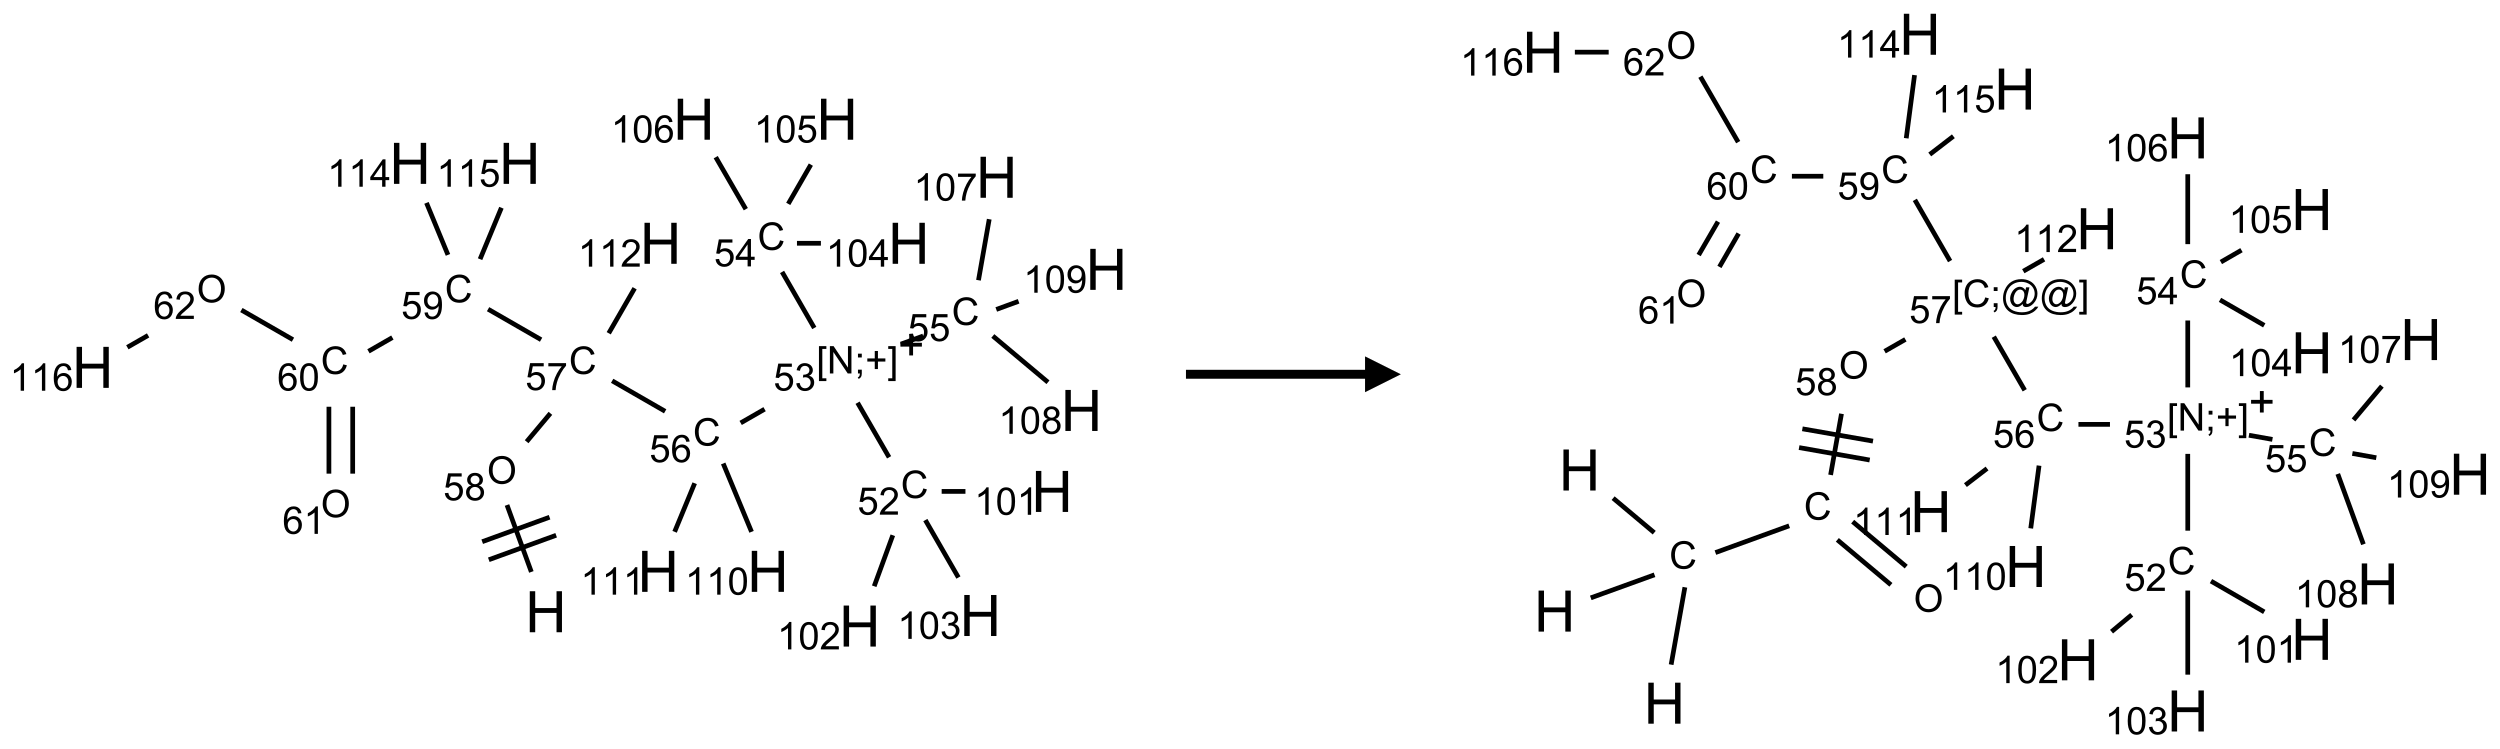 <?xml version="1.0" encoding="UTF-8"?>
<svg xmlns="http://www.w3.org/2000/svg" xmlns:xlink="http://www.w3.org/1999/xlink" width="698" height="209" viewBox="0 0 698 209">
<defs>
<g>
<g id="glyph-0-0">
<path d="M 2 0 L 2 -10 L 10 -10 L 10 0 Z M 2.25 -0.25 L 9.75 -0.25 L 9.75 -9.75 L 2.25 -9.75 Z M 2.25 -0.25 "/>
</g>
<g id="glyph-0-1">
<path d="M 1.281 0 L 1.281 -11.453 L 2.797 -11.453 L 2.797 -6.75 L 8.75 -6.75 L 8.75 -11.453 L 10.266 -11.453 L 10.266 0 L 8.75 0 L 8.75 -5.398 L 2.797 -5.398 L 2.797 0 Z M 1.281 0 "/>
</g>
<g id="glyph-1-0">
<path d="M 1.332 0 L 1.332 -6.668 L 6.668 -6.668 L 6.668 0 Z M 1.5 -0.168 L 6.5 -0.168 L 6.5 -6.5 L 1.5 -6.5 Z M 1.5 -0.168 "/>
</g>
<g id="glyph-1-1">
<path d="M 0.516 -3.719 C 0.516 -4.984 0.855 -5.977 1.535 -6.695 C 2.215 -7.414 3.094 -7.77 4.172 -7.77 C 4.875 -7.77 5.512 -7.602 6.078 -7.266 C 6.645 -6.93 7.074 -6.461 7.371 -5.855 C 7.668 -5.254 7.816 -4.57 7.816 -3.809 C 7.816 -3.035 7.66 -2.34 7.348 -1.73 C 7.035 -1.117 6.594 -0.656 6.02 -0.34 C 5.449 -0.027 4.828 0.129 4.168 0.129 C 3.449 0.129 2.805 -0.043 2.238 -0.391 C 1.672 -0.738 1.246 -1.211 0.953 -1.812 C 0.66 -2.414 0.516 -3.047 0.516 -3.719 Z M 1.559 -3.703 C 1.559 -2.781 1.805 -2.059 2.301 -1.527 C 2.793 -1 3.414 -0.734 4.16 -0.734 C 4.922 -0.734 5.547 -1 6.039 -1.535 C 6.531 -2.07 6.777 -2.828 6.777 -3.812 C 6.777 -4.434 6.672 -4.977 6.461 -5.441 C 6.25 -5.902 5.945 -6.262 5.539 -6.52 C 5.133 -6.773 4.68 -6.902 4.176 -6.902 C 3.461 -6.902 2.848 -6.656 2.332 -6.164 C 1.816 -5.672 1.559 -4.852 1.559 -3.703 Z M 1.559 -3.703 "/>
</g>
<g id="glyph-1-2">
<path d="M 0.441 -2 L 1.426 -2.082 C 1.5 -1.605 1.668 -1.242 1.934 -1.004 C 2.199 -0.762 2.52 -0.641 2.895 -0.641 C 3.348 -0.641 3.73 -0.812 4.043 -1.152 C 4.355 -1.492 4.512 -1.941 4.512 -2.504 C 4.512 -3.039 4.359 -3.461 4.059 -3.77 C 3.758 -4.078 3.367 -4.234 2.879 -4.234 C 2.578 -4.234 2.305 -4.164 2.062 -4.027 C 1.82 -3.891 1.629 -3.715 1.488 -3.496 L 0.609 -3.609 L 1.348 -7.531 L 5.145 -7.531 L 5.145 -6.637 L 2.098 -6.637 L 1.688 -4.582 C 2.145 -4.902 2.625 -5.062 3.129 -5.062 C 3.797 -5.062 4.359 -4.832 4.816 -4.371 C 5.277 -3.91 5.504 -3.312 5.504 -2.59 C 5.504 -1.898 5.305 -1.301 4.902 -0.797 C 4.41 -0.18 3.742 0.129 2.895 0.129 C 2.199 0.129 1.633 -0.062 1.195 -0.453 C 0.758 -0.844 0.504 -1.359 0.441 -2 Z M 0.441 -2 "/>
</g>
<g id="glyph-1-3">
<path d="M 1.887 -4.141 C 1.496 -4.281 1.207 -4.484 1.02 -4.75 C 0.832 -5.016 0.738 -5.328 0.738 -5.699 C 0.738 -6.254 0.938 -6.719 1.34 -7.098 C 1.738 -7.477 2.27 -7.668 2.934 -7.668 C 3.598 -7.668 4.137 -7.473 4.543 -7.086 C 4.949 -6.699 5.152 -6.227 5.152 -5.672 C 5.152 -5.316 5.059 -5.008 4.871 -4.746 C 4.688 -4.484 4.406 -4.281 4.027 -4.141 C 4.496 -3.988 4.852 -3.742 5.098 -3.402 C 5.34 -3.062 5.465 -2.656 5.465 -2.184 C 5.465 -1.531 5.234 -0.98 4.77 -0.535 C 4.309 -0.09 3.703 0.129 2.949 0.129 C 2.195 0.129 1.586 -0.094 1.125 -0.539 C 0.664 -0.984 0.434 -1.543 0.434 -2.207 C 0.434 -2.703 0.559 -3.121 0.809 -3.457 C 1.062 -3.793 1.422 -4.02 1.887 -4.141 Z M 1.699 -5.73 C 1.699 -5.367 1.812 -5.074 2.047 -4.844 C 2.281 -4.613 2.582 -4.5 2.953 -4.5 C 3.312 -4.5 3.609 -4.613 3.84 -4.84 C 4.07 -5.066 4.188 -5.348 4.188 -5.676 C 4.188 -6.02 4.07 -6.309 3.832 -6.543 C 3.594 -6.777 3.297 -6.895 2.941 -6.895 C 2.586 -6.895 2.289 -6.781 2.051 -6.551 C 1.816 -6.324 1.699 -6.047 1.699 -5.73 Z M 1.395 -2.203 C 1.395 -1.938 1.461 -1.676 1.586 -1.426 C 1.711 -1.176 1.902 -0.984 2.152 -0.848 C 2.402 -0.711 2.672 -0.641 2.957 -0.641 C 3.406 -0.641 3.777 -0.785 4.066 -1.074 C 4.359 -1.363 4.504 -1.727 4.504 -2.172 C 4.504 -2.625 4.355 -2.996 4.055 -3.293 C 3.754 -3.586 3.379 -3.734 2.926 -3.734 C 2.484 -3.734 2.121 -3.59 1.832 -3.297 C 1.543 -3.004 1.395 -2.641 1.395 -2.203 Z M 1.395 -2.203 "/>
</g>
<g id="glyph-1-4">
<path d="M 6.27 -2.676 L 7.281 -2.422 C 7.07 -1.594 6.688 -0.961 6.137 -0.523 C 5.586 -0.086 4.914 0.129 4.121 0.129 C 3.297 0.129 2.629 -0.039 2.113 -0.371 C 1.598 -0.707 1.203 -1.191 0.934 -1.828 C 0.664 -2.465 0.531 -3.145 0.531 -3.875 C 0.531 -4.672 0.684 -5.363 0.988 -5.957 C 1.293 -6.547 1.723 -6.996 2.285 -7.305 C 2.844 -7.613 3.461 -7.766 4.137 -7.766 C 4.898 -7.766 5.543 -7.57 6.062 -7.184 C 6.582 -6.793 6.945 -6.246 7.152 -5.543 L 6.156 -5.309 C 5.98 -5.863 5.723 -6.266 5.387 -6.52 C 5.051 -6.773 4.625 -6.902 4.113 -6.902 C 3.527 -6.902 3.039 -6.762 2.645 -6.48 C 2.25 -6.199 1.973 -5.82 1.812 -5.348 C 1.652 -4.871 1.574 -4.383 1.574 -3.879 C 1.574 -3.23 1.668 -2.664 1.855 -2.18 C 2.047 -1.695 2.34 -1.332 2.738 -1.094 C 3.137 -0.855 3.57 -0.734 4.035 -0.734 C 4.602 -0.734 5.082 -0.898 5.473 -1.223 C 5.867 -1.551 6.133 -2.035 6.27 -2.676 Z M 6.27 -2.676 "/>
</g>
<g id="glyph-1-5">
<path d="M 0.504 -6.637 L 0.504 -7.535 L 5.449 -7.535 L 5.449 -6.809 C 4.961 -6.289 4.48 -5.602 4.004 -4.746 C 3.527 -3.887 3.156 -3.004 2.895 -2.098 C 2.707 -1.461 2.59 -0.762 2.535 0 L 1.574 0 C 1.582 -0.602 1.703 -1.328 1.926 -2.176 C 2.152 -3.027 2.477 -3.848 2.898 -4.637 C 3.32 -5.426 3.77 -6.094 4.246 -6.637 Z M 0.504 -6.637 "/>
</g>
<g id="glyph-1-6">
<path d="M 5.309 -5.766 L 4.375 -5.691 C 4.293 -6.059 4.172 -6.328 4.02 -6.496 C 3.766 -6.762 3.453 -6.895 3.082 -6.895 C 2.785 -6.895 2.523 -6.812 2.297 -6.645 C 2 -6.43 1.77 -6.117 1.598 -5.703 C 1.43 -5.289 1.34 -4.703 1.332 -3.938 C 1.559 -4.281 1.836 -4.535 2.16 -4.703 C 2.488 -4.871 2.828 -4.953 3.188 -4.953 C 3.812 -4.953 4.344 -4.723 4.785 -4.262 C 5.223 -3.801 5.441 -3.207 5.441 -2.48 C 5.441 -2 5.34 -1.555 5.133 -1.145 C 4.926 -0.73 4.641 -0.418 4.281 -0.199 C 3.922 0.02 3.512 0.129 3.051 0.129 C 2.27 0.129 1.633 -0.156 1.141 -0.73 C 0.648 -1.305 0.402 -2.254 0.402 -3.574 C 0.402 -5.051 0.672 -6.121 1.219 -6.793 C 1.695 -7.375 2.336 -7.668 3.141 -7.668 C 3.742 -7.668 4.234 -7.5 4.617 -7.16 C 5 -6.824 5.23 -6.359 5.309 -5.766 Z M 1.48 -2.473 C 1.48 -2.152 1.547 -1.844 1.684 -1.547 C 1.82 -1.25 2.016 -1.027 2.262 -0.871 C 2.508 -0.719 2.766 -0.641 3.035 -0.641 C 3.434 -0.641 3.773 -0.801 4.059 -1.121 C 4.344 -1.441 4.484 -1.875 4.484 -2.422 C 4.484 -2.949 4.344 -3.367 4.062 -3.668 C 3.781 -3.973 3.426 -4.125 3 -4.125 C 2.578 -4.125 2.219 -3.973 1.922 -3.668 C 1.625 -3.363 1.48 -2.969 1.48 -2.473 Z M 1.48 -2.473 "/>
</g>
<g id="glyph-1-7">
<path d="M 0.723 2.121 L 0.723 -7.637 L 2.793 -7.637 L 2.793 -6.859 L 1.66 -6.859 L 1.66 1.344 L 2.793 1.344 L 2.793 2.121 Z M 0.723 2.121 "/>
</g>
<g id="glyph-1-8">
<path d="M 0.812 0 L 0.812 -7.637 L 1.848 -7.637 L 5.859 -1.641 L 5.859 -7.637 L 6.828 -7.637 L 6.828 0 L 5.793 0 L 1.781 -6 L 1.781 0 Z M 0.812 0 "/>
</g>
<g id="glyph-1-9">
<path d="M 0.949 -4.465 L 0.949 -5.531 L 2.016 -5.531 L 2.016 -4.465 Z M 0.949 0 L 0.949 -1.066 L 2.016 -1.066 L 2.016 0 C 2.016 0.391 1.945 0.711 1.809 0.949 C 1.668 1.191 1.449 1.379 1.145 1.512 L 0.887 1.109 C 1.082 1.023 1.23 0.895 1.324 0.727 C 1.418 0.559 1.469 0.316 1.48 0 Z M 0.949 0 "/>
</g>
<g id="glyph-1-10">
<path d="M 2.672 -1.234 L 2.672 -3.328 L 0.594 -3.328 L 0.594 -4.203 L 2.672 -4.203 L 2.672 -6.281 L 3.559 -6.281 L 3.559 -4.203 L 5.637 -4.203 L 5.637 -3.328 L 3.559 -3.328 L 3.559 -1.234 Z M 2.672 -1.234 "/>
</g>
<g id="glyph-1-11">
<path d="M 2.27 2.121 L 0.203 2.121 L 0.203 1.344 L 1.332 1.344 L 1.332 -6.859 L 0.203 -6.859 L 0.203 -7.637 L 2.27 -7.637 Z M 2.27 2.121 "/>
</g>
<g id="glyph-1-12">
<path d="M 0.449 -2.016 L 1.387 -2.141 C 1.492 -1.609 1.676 -1.227 1.934 -0.992 C 2.191 -0.758 2.508 -0.641 2.879 -0.641 C 3.32 -0.641 3.695 -0.793 3.996 -1.098 C 4.301 -1.402 4.453 -1.781 4.453 -2.234 C 4.453 -2.664 4.312 -3.02 4.031 -3.301 C 3.75 -3.578 3.391 -3.719 2.957 -3.719 C 2.781 -3.719 2.562 -3.684 2.297 -3.613 L 2.402 -4.438 C 2.465 -4.43 2.516 -4.426 2.551 -4.426 C 2.949 -4.426 3.312 -4.531 3.629 -4.738 C 3.949 -4.949 4.109 -5.27 4.109 -5.703 C 4.109 -6.047 3.992 -6.332 3.762 -6.559 C 3.527 -6.785 3.227 -6.895 2.859 -6.895 C 2.496 -6.895 2.191 -6.781 1.949 -6.551 C 1.707 -6.324 1.547 -5.98 1.48 -5.52 L 0.543 -5.688 C 0.656 -6.316 0.918 -6.805 1.324 -7.148 C 1.73 -7.492 2.234 -7.668 2.84 -7.668 C 3.254 -7.668 3.641 -7.578 3.988 -7.398 C 4.34 -7.219 4.609 -6.977 4.793 -6.668 C 4.98 -6.359 5.074 -6.031 5.074 -5.684 C 5.074 -5.352 4.984 -5.051 4.809 -4.781 C 4.629 -4.512 4.367 -4.297 4.02 -4.137 C 4.473 -4.031 4.824 -3.816 5.074 -3.488 C 5.324 -3.16 5.449 -2.75 5.449 -2.254 C 5.449 -1.59 5.203 -1.023 4.719 -0.559 C 4.234 -0.098 3.617 0.137 2.875 0.137 C 2.203 0.137 1.648 -0.062 1.207 -0.465 C 0.762 -0.863 0.512 -1.379 0.449 -2.016 Z M 0.449 -2.016 "/>
</g>
<g id="glyph-1-13">
<path d="M 5.371 -0.902 L 5.371 0 L 0.324 0 C 0.316 -0.227 0.352 -0.441 0.434 -0.652 C 0.562 -0.996 0.766 -1.332 1.051 -1.668 C 1.332 -2 1.742 -2.387 2.277 -2.824 C 3.105 -3.504 3.668 -4.043 3.957 -4.441 C 4.25 -4.84 4.395 -5.215 4.395 -5.566 C 4.395 -5.938 4.262 -6.254 3.996 -6.508 C 3.73 -6.762 3.387 -6.891 2.957 -6.891 C 2.508 -6.891 2.145 -6.754 1.875 -6.484 C 1.605 -6.215 1.469 -5.84 1.465 -5.359 L 0.5 -5.457 C 0.566 -6.176 0.812 -6.727 1.246 -7.102 C 1.676 -7.477 2.254 -7.668 2.98 -7.668 C 3.711 -7.668 4.293 -7.465 4.719 -7.059 C 5.145 -6.652 5.359 -6.148 5.359 -5.547 C 5.359 -5.242 5.297 -4.941 5.172 -4.645 C 5.047 -4.352 4.84 -4.039 4.551 -3.715 C 4.262 -3.387 3.777 -2.938 3.105 -2.371 C 2.543 -1.898 2.18 -1.578 2.02 -1.41 C 1.859 -1.242 1.73 -1.07 1.625 -0.902 Z M 5.371 -0.902 "/>
</g>
<g id="glyph-1-14">
<path d="M 3.973 0 L 3.035 0 L 3.035 -5.973 C 2.809 -5.758 2.516 -5.543 2.148 -5.328 C 1.781 -5.113 1.453 -4.953 1.16 -4.844 L 1.16 -5.75 C 1.684 -5.996 2.145 -6.297 2.535 -6.645 C 2.93 -6.996 3.207 -7.336 3.371 -7.668 L 3.973 -7.668 Z M 3.973 0 "/>
</g>
<g id="glyph-1-15">
<path d="M 0.441 -3.766 C 0.441 -4.668 0.535 -5.395 0.723 -5.945 C 0.906 -6.496 1.184 -6.922 1.551 -7.219 C 1.918 -7.516 2.375 -7.668 2.934 -7.668 C 3.344 -7.668 3.703 -7.586 4.012 -7.418 C 4.32 -7.254 4.574 -7.016 4.777 -6.707 C 4.977 -6.395 5.137 -6.016 5.25 -5.57 C 5.363 -5.125 5.422 -4.523 5.422 -3.766 C 5.422 -2.871 5.328 -2.148 5.145 -1.598 C 4.961 -1.047 4.688 -0.621 4.32 -0.32 C 3.953 -0.02 3.492 0.129 2.934 0.129 C 2.195 0.129 1.617 -0.133 1.199 -0.66 C 0.695 -1.297 0.441 -2.332 0.441 -3.766 Z M 1.406 -3.766 C 1.406 -2.512 1.555 -1.68 1.848 -1.262 C 2.141 -0.848 2.5 -0.641 2.934 -0.641 C 3.363 -0.641 3.727 -0.848 4.02 -1.266 C 4.312 -1.684 4.457 -2.516 4.457 -3.766 C 4.457 -5.023 4.312 -5.859 4.02 -6.27 C 3.727 -6.684 3.359 -6.891 2.922 -6.891 C 2.492 -6.891 2.148 -6.707 1.891 -6.344 C 1.566 -5.879 1.406 -5.02 1.406 -3.766 Z M 1.406 -3.766 "/>
</g>
<g id="glyph-1-16">
<path d="M 3.449 0 L 3.449 -1.828 L 0.137 -1.828 L 0.137 -2.688 L 3.621 -7.637 L 4.387 -7.637 L 4.387 -2.688 L 5.418 -2.688 L 5.418 -1.828 L 4.387 -1.828 L 4.387 0 Z M 3.449 -2.688 L 3.449 -6.129 L 1.059 -2.688 Z M 3.449 -2.688 "/>
</g>
<g id="glyph-1-17">
<path d="M 0.582 -1.766 L 1.484 -1.848 C 1.562 -1.426 1.707 -1.117 1.922 -0.926 C 2.137 -0.734 2.414 -0.641 2.75 -0.641 C 3.039 -0.641 3.289 -0.707 3.508 -0.84 C 3.727 -0.973 3.902 -1.148 4.043 -1.367 C 4.18 -1.586 4.297 -1.887 4.391 -2.262 C 4.484 -2.637 4.531 -3.016 4.531 -3.406 C 4.531 -3.449 4.531 -3.512 4.527 -3.594 C 4.34 -3.297 4.082 -3.055 3.758 -2.867 C 3.434 -2.68 3.082 -2.59 2.703 -2.59 C 2.07 -2.59 1.535 -2.816 1.098 -3.277 C 0.66 -3.734 0.441 -4.34 0.441 -5.09 C 0.441 -5.863 0.672 -6.484 1.129 -6.957 C 1.586 -7.43 2.156 -7.668 2.844 -7.668 C 3.34 -7.668 3.793 -7.531 4.207 -7.266 C 4.617 -7 4.93 -6.617 5.145 -6.121 C 5.355 -5.629 5.465 -4.91 5.465 -3.973 C 5.465 -2.996 5.359 -2.223 5.145 -1.645 C 4.934 -1.066 4.617 -0.625 4.199 -0.324 C 3.781 -0.02 3.293 0.129 2.73 0.129 C 2.133 0.129 1.645 -0.035 1.266 -0.367 C 0.887 -0.699 0.66 -1.164 0.582 -1.766 Z M 4.422 -5.137 C 4.422 -5.676 4.277 -6.102 3.992 -6.418 C 3.707 -6.734 3.359 -6.891 2.957 -6.891 C 2.543 -6.891 2.18 -6.719 1.871 -6.379 C 1.562 -6.039 1.406 -5.598 1.406 -5.059 C 1.406 -4.57 1.555 -4.176 1.848 -3.871 C 2.141 -3.566 2.5 -3.418 2.934 -3.418 C 3.367 -3.418 3.723 -3.57 4.004 -3.871 C 4.281 -4.176 4.422 -4.598 4.422 -5.137 Z M 4.422 -5.137 "/>
</g>
<g id="glyph-1-18">
<path d="M 6.047 -0.848 C 5.82 -0.59 5.57 -0.379 5.289 -0.223 C 5.008 -0.062 4.73 0.016 4.449 0.016 C 4.141 0.016 3.84 -0.074 3.547 -0.254 C 3.254 -0.434 3.02 -0.715 2.836 -1.09 C 2.652 -1.465 2.562 -1.875 2.562 -2.324 C 2.562 -2.875 2.703 -3.43 2.988 -3.98 C 3.27 -4.535 3.621 -4.953 4.043 -5.23 C 4.461 -5.508 4.871 -5.645 5.266 -5.645 C 5.566 -5.645 5.855 -5.566 6.129 -5.41 C 6.402 -5.25 6.641 -5.012 6.84 -4.688 L 7.016 -5.496 L 7.949 -5.496 L 7.199 -2 C 7.094 -1.516 7.043 -1.246 7.043 -1.191 C 7.043 -1.098 7.078 -1.02 7.148 -0.949 C 7.219 -0.883 7.305 -0.848 7.406 -0.848 C 7.59 -0.848 7.832 -0.953 8.129 -1.168 C 8.527 -1.445 8.84 -1.816 9.07 -2.285 C 9.301 -2.75 9.418 -3.234 9.418 -3.73 C 9.418 -4.309 9.27 -4.852 8.973 -5.355 C 8.676 -5.859 8.23 -6.262 7.645 -6.562 C 7.055 -6.863 6.406 -7.016 5.691 -7.016 C 4.879 -7.016 4.137 -6.824 3.465 -6.445 C 2.793 -6.066 2.273 -5.52 1.902 -4.809 C 1.535 -4.098 1.348 -3.34 1.348 -2.527 C 1.348 -1.676 1.535 -0.941 1.902 -0.328 C 2.273 0.285 2.809 0.742 3.508 1.035 C 4.207 1.328 4.984 1.473 5.832 1.473 C 6.742 1.473 7.504 1.32 8.121 1.016 C 8.734 0.711 9.195 0.34 9.5 -0.098 L 10.441 -0.098 C 10.266 0.266 9.961 0.637 9.531 1.016 C 9.102 1.395 8.59 1.695 7.996 1.914 C 7.402 2.133 6.688 2.246 5.848 2.246 C 5.078 2.246 4.367 2.145 3.715 1.949 C 3.066 1.75 2.512 1.453 2.051 1.055 C 1.594 0.656 1.25 0.199 1.016 -0.316 C 0.723 -0.973 0.578 -1.684 0.578 -2.441 C 0.578 -3.289 0.75 -4.098 1.098 -4.863 C 1.523 -5.805 2.125 -6.527 2.902 -7.027 C 3.684 -7.527 4.629 -7.777 5.738 -7.777 C 6.602 -7.777 7.375 -7.602 8.059 -7.246 C 8.746 -6.895 9.285 -6.371 9.684 -5.672 C 10.02 -5.07 10.188 -4.418 10.188 -3.715 C 10.188 -2.707 9.832 -1.812 9.125 -1.031 C 8.492 -0.328 7.801 0.02 7.051 0.02 C 6.812 0.02 6.617 -0.016 6.473 -0.09 C 6.324 -0.16 6.215 -0.266 6.145 -0.402 C 6.102 -0.488 6.066 -0.637 6.047 -0.848 Z M 3.527 -2.262 C 3.527 -1.785 3.641 -1.414 3.863 -1.152 C 4.09 -0.887 4.348 -0.754 4.641 -0.754 C 4.836 -0.754 5.039 -0.812 5.254 -0.93 C 5.469 -1.047 5.676 -1.219 5.871 -1.449 C 6.066 -1.676 6.23 -1.969 6.355 -2.32 C 6.48 -2.672 6.543 -3.027 6.543 -3.379 C 6.543 -3.852 6.426 -4.219 6.191 -4.48 C 5.957 -4.738 5.672 -4.871 5.332 -4.871 C 5.109 -4.871 4.902 -4.812 4.707 -4.699 C 4.512 -4.586 4.32 -4.406 4.137 -4.156 C 3.953 -3.906 3.805 -3.602 3.691 -3.246 C 3.582 -2.887 3.527 -2.559 3.527 -2.262 Z M 3.527 -2.262 "/>
</g>
</g>
</defs>
<path fill="none" stroke-width="0.033" stroke-linecap="butt" stroke-linejoin="miter" stroke="rgb(0%, 0%, 0%)" stroke-opacity="1" stroke-miterlimit="10" d="M 3.062 3.16 L 2.892 2.693 " transform="matrix(40, 0, 0, 40, 25.873, 33.283)"/>
<path fill="none" stroke-width="0.033" stroke-linecap="butt" stroke-linejoin="miter" stroke="rgb(0%, 0%, 0%)" stroke-opacity="1" stroke-miterlimit="10" d="M 3.189 2.778 L 2.719 2.949 " transform="matrix(40, 0, 0, 40, 25.873, 33.283)"/>
<path fill="none" stroke-width="0.033" stroke-linecap="butt" stroke-linejoin="miter" stroke="rgb(0%, 0%, 0%)" stroke-opacity="1" stroke-miterlimit="10" d="M 3.235 2.904 L 2.765 3.075 " transform="matrix(40, 0, 0, 40, 25.873, 33.283)"/>
<path fill="none" stroke-width="0.033" stroke-linecap="butt" stroke-linejoin="miter" stroke="rgb(0%, 0%, 0%)" stroke-opacity="1" stroke-miterlimit="10" d="M 3.029 2.251 L 3.195 2.053 " transform="matrix(40, 0, 0, 40, 25.873, 33.283)"/>
<path fill="none" stroke-width="0.033" stroke-linecap="butt" stroke-linejoin="miter" stroke="rgb(0%, 0%, 0%)" stroke-opacity="1" stroke-miterlimit="10" d="M 3.626 1.826 L 3.996 2.039 " transform="matrix(40, 0, 0, 40, 25.873, 33.283)"/>
<path fill="none" stroke-width="0.033" stroke-linecap="butt" stroke-linejoin="miter" stroke="rgb(0%, 0%, 0%)" stroke-opacity="1" stroke-miterlimit="10" d="M 4.523 2.12 L 4.69 2.024 " transform="matrix(40, 0, 0, 40, 25.873, 33.283)"/>
<path fill="none" stroke-width="0.033" stroke-linecap="butt" stroke-linejoin="miter" stroke="rgb(0%, 0%, 0%)" stroke-opacity="1" stroke-miterlimit="10" d="M 5.339 1.979 L 5.559 2.36 " transform="matrix(40, 0, 0, 40, 25.873, 33.283)"/>
<path fill="none" stroke-width="0.033" stroke-linecap="butt" stroke-linejoin="miter" stroke="rgb(0%, 0%, 0%)" stroke-opacity="1" stroke-miterlimit="10" d="M 5.926 2.598 L 6.092 2.598 " transform="matrix(40, 0, 0, 40, 25.873, 33.283)"/>
<path fill="none" stroke-width="0.033" stroke-linecap="butt" stroke-linejoin="miter" stroke="rgb(0%, 0%, 0%)" stroke-opacity="1" stroke-miterlimit="10" d="M 5.585 2.904 L 5.455 3.26 " transform="matrix(40, 0, 0, 40, 25.873, 33.283)"/>
<path fill="none" stroke-width="0.033" stroke-linecap="butt" stroke-linejoin="miter" stroke="rgb(0%, 0%, 0%)" stroke-opacity="1" stroke-miterlimit="10" d="M 5.812 2.798 L 6.043 3.199 " transform="matrix(40, 0, 0, 40, 25.873, 33.283)"/>
<path fill="none" stroke-width="0.033" stroke-linecap="butt" stroke-linejoin="miter" stroke="rgb(0%, 0%, 0%)" stroke-opacity="1" stroke-miterlimit="10" d="M 5.037 1.457 L 4.812 1.066 " transform="matrix(40, 0, 0, 40, 25.873, 33.283)"/>
<path fill="none" stroke-width="0.033" stroke-linecap="butt" stroke-linejoin="miter" stroke="rgb(0%, 0%, 0%)" stroke-opacity="1" stroke-miterlimit="10" d="M 4.916 0.866 L 5.083 0.866 " transform="matrix(40, 0, 0, 40, 25.873, 33.283)"/>
<path fill="none" stroke-width="0.033" stroke-linecap="butt" stroke-linejoin="miter" stroke="rgb(0%, 0%, 0%)" stroke-opacity="1" stroke-miterlimit="10" d="M 4.855 0.591 L 5.013 0.317 " transform="matrix(40, 0, 0, 40, 25.873, 33.283)"/>
<path fill="none" stroke-width="0.033" stroke-linecap="butt" stroke-linejoin="miter" stroke="rgb(0%, 0%, 0%)" stroke-opacity="1" stroke-miterlimit="10" d="M 4.559 0.628 L 4.349 0.265 " transform="matrix(40, 0, 0, 40, 25.873, 33.283)"/>
<path fill="none" stroke-width="0.033" stroke-linecap="butt" stroke-linejoin="miter" stroke="rgb(0%, 0%, 0%)" stroke-opacity="1" stroke-miterlimit="10" d="M 5.641 1.57 L 5.797 1.513 " transform="matrix(40, 0, 0, 40, 25.873, 33.283)"/>
<path fill="none" stroke-width="0.033" stroke-linecap="butt" stroke-linejoin="miter" stroke="rgb(0%, 0%, 0%)" stroke-opacity="1" stroke-miterlimit="10" d="M 6.183 1.124 L 6.258 0.698 " transform="matrix(40, 0, 0, 40, 25.873, 33.283)"/>
<path fill="none" stroke-width="0.033" stroke-linecap="butt" stroke-linejoin="miter" stroke="rgb(0%, 0%, 0%)" stroke-opacity="1" stroke-miterlimit="10" d="M 6.283 1.513 L 6.668 1.836 " transform="matrix(40, 0, 0, 40, 25.873, 33.283)"/>
<path fill="none" stroke-width="0.033" stroke-linecap="butt" stroke-linejoin="miter" stroke="rgb(0%, 0%, 0%)" stroke-opacity="1" stroke-miterlimit="10" d="M 6.307 1.328 L 6.463 1.271 " transform="matrix(40, 0, 0, 40, 25.873, 33.283)"/>
<path fill="none" stroke-width="0.033" stroke-linecap="butt" stroke-linejoin="miter" stroke="rgb(0%, 0%, 0%)" stroke-opacity="1" stroke-miterlimit="10" d="M 4.401 2.403 L 4.599 2.88 " transform="matrix(40, 0, 0, 40, 25.873, 33.283)"/>
<path fill="none" stroke-width="0.033" stroke-linecap="butt" stroke-linejoin="miter" stroke="rgb(0%, 0%, 0%)" stroke-opacity="1" stroke-miterlimit="10" d="M 4.202 2.541 L 4.062 2.88 " transform="matrix(40, 0, 0, 40, 25.873, 33.283)"/>
<path fill="none" stroke-width="0.033" stroke-linecap="butt" stroke-linejoin="miter" stroke="rgb(0%, 0%, 0%)" stroke-opacity="1" stroke-miterlimit="10" d="M 3.13 1.539 L 2.76 1.326 " transform="matrix(40, 0, 0, 40, 25.873, 33.283)"/>
<path fill="none" stroke-width="0.033" stroke-linecap="butt" stroke-linejoin="miter" stroke="rgb(0%, 0%, 0%)" stroke-opacity="1" stroke-miterlimit="10" d="M 2.092 1.524 L 1.925 1.62 " transform="matrix(40, 0, 0, 40, 25.873, 33.283)"/>
<path fill="none" stroke-width="0.033" stroke-linecap="butt" stroke-linejoin="miter" stroke="rgb(0%, 0%, 0%)" stroke-opacity="1" stroke-miterlimit="10" d="M 1.649 2.007 L 1.649 2.474 " transform="matrix(40, 0, 0, 40, 25.873, 33.283)"/>
<path fill="none" stroke-width="0.033" stroke-linecap="butt" stroke-linejoin="miter" stroke="rgb(0%, 0%, 0%)" stroke-opacity="1" stroke-miterlimit="10" d="M 1.815 2.007 L 1.815 2.474 " transform="matrix(40, 0, 0, 40, 25.873, 33.283)"/>
<path fill="none" stroke-width="0.033" stroke-linecap="butt" stroke-linejoin="miter" stroke="rgb(0%, 0%, 0%)" stroke-opacity="1" stroke-miterlimit="10" d="M 1.398 1.539 L 1.038 1.332 " transform="matrix(40, 0, 0, 40, 25.873, 33.283)"/>
<path fill="none" stroke-width="0.033" stroke-linecap="butt" stroke-linejoin="miter" stroke="rgb(0%, 0%, 0%)" stroke-opacity="1" stroke-miterlimit="10" d="M 0.387 1.509 L 0.242 1.592 " transform="matrix(40, 0, 0, 40, 25.873, 33.283)"/>
<path fill="none" stroke-width="0.033" stroke-linecap="butt" stroke-linejoin="miter" stroke="rgb(0%, 0%, 0%)" stroke-opacity="1" stroke-miterlimit="10" d="M 2.48 0.947 L 2.33 0.584 " transform="matrix(40, 0, 0, 40, 25.873, 33.283)"/>
<path fill="none" stroke-width="0.033" stroke-linecap="butt" stroke-linejoin="miter" stroke="rgb(0%, 0%, 0%)" stroke-opacity="1" stroke-miterlimit="10" d="M 2.704 0.977 L 2.853 0.618 " transform="matrix(40, 0, 0, 40, 25.873, 33.283)"/>
<path fill="none" stroke-width="0.033" stroke-linecap="butt" stroke-linejoin="miter" stroke="rgb(0%, 0%, 0%)" stroke-opacity="1" stroke-miterlimit="10" d="M 3.602 1.494 L 3.783 1.18 " transform="matrix(40, 0, 0, 40, 25.873, 33.283)"/>
<g fill="rgb(0%, 0%, 0%)" fill-opacity="1">
<use xlink:href="#glyph-0-1" x="146.633" y="176.523"/>
</g>
<g fill="rgb(0%, 0%, 0%)" fill-opacity="1">
<use xlink:href="#glyph-1-1" x="135.973" y="135.055"/>
</g>
<g fill="rgb(0%, 0%, 0%)" fill-opacity="1">
<use xlink:href="#glyph-1-2" x="123.754" y="139.688"/>
<use xlink:href="#glyph-1-3" x="129.686" y="139.688"/>
</g>
<g fill="rgb(0%, 0%, 0%)" fill-opacity="1">
<use xlink:href="#glyph-1-4" x="158.844" y="104.41"/>
</g>
<g fill="rgb(0%, 0%, 0%)" fill-opacity="1">
<use xlink:href="#glyph-1-2" x="146.66" y="108.918"/>
<use xlink:href="#glyph-1-5" x="152.592" y="108.918"/>
</g>
<g fill="rgb(0%, 0%, 0%)" fill-opacity="1">
<use xlink:href="#glyph-1-4" x="193.484" y="124.41"/>
</g>
<g fill="rgb(0%, 0%, 0%)" fill-opacity="1">
<use xlink:href="#glyph-1-2" x="181.305" y="129.047"/>
<use xlink:href="#glyph-1-6" x="187.237" y="129.047"/>
</g>
<g fill="rgb(0%, 0%, 0%)" fill-opacity="1">
<use xlink:href="#glyph-1-7" x="227.93" y="104.277"/>
<use xlink:href="#glyph-1-8" x="230.893" y="104.277"/>
<use xlink:href="#glyph-1-9" x="238.596" y="104.277"/>
<use xlink:href="#glyph-1-10" x="241.56" y="104.277"/>
<use xlink:href="#glyph-1-11" x="247.789" y="104.277"/>
</g>
<g fill="rgb(0%, 0%, 0%)" fill-opacity="1">
<use xlink:href="#glyph-1-2" x="215.941" y="109.047"/>
<use xlink:href="#glyph-1-12" x="221.874" y="109.047"/>
</g>
<path fill-rule="nonzero" fill="rgb(0%, 0%, 0%)" fill-opacity="1" d="M 251.395 95.707 L 253.859 95.707 L 253.859 93.242 L 254.926 93.242 L 254.926 95.707 L 257.391 95.707 L 257.391 96.773 L 254.926 96.773 L 254.926 99.238 L 253.859 99.238 L 253.859 96.773 L 251.395 96.773 "/>
<g fill="rgb(0%, 0%, 0%)" fill-opacity="1">
<use xlink:href="#glyph-1-4" x="251.5" y="139.051"/>
</g>
<g fill="rgb(0%, 0%, 0%)" fill-opacity="1">
<use xlink:href="#glyph-1-2" x="239.395" y="143.688"/>
<use xlink:href="#glyph-1-13" x="245.327" y="143.688"/>
</g>
<g fill="rgb(0%, 0%, 0%)" fill-opacity="1">
<use xlink:href="#glyph-0-1" x="287.945" y="142.934"/>
</g>
<g fill="rgb(0%, 0%, 0%)" fill-opacity="1">
<use xlink:href="#glyph-1-14" x="272.055" y="143.727"/>
<use xlink:href="#glyph-1-15" x="277.987" y="143.727"/>
<use xlink:href="#glyph-1-14" x="283.919" y="143.727"/>
</g>
<g fill="rgb(0%, 0%, 0%)" fill-opacity="1">
<use xlink:href="#glyph-0-1" x="234.266" y="180.523"/>
</g>
<g fill="rgb(0%, 0%, 0%)" fill-opacity="1">
<use xlink:href="#glyph-1-14" x="216.977" y="181.312"/>
<use xlink:href="#glyph-1-15" x="222.909" y="181.312"/>
<use xlink:href="#glyph-1-13" x="228.841" y="181.312"/>
</g>
<g fill="rgb(0%, 0%, 0%)" fill-opacity="1">
<use xlink:href="#glyph-0-1" x="267.945" y="177.574"/>
</g>
<g fill="rgb(0%, 0%, 0%)" fill-opacity="1">
<use xlink:href="#glyph-1-14" x="250.578" y="178.367"/>
<use xlink:href="#glyph-1-15" x="256.51" y="178.367"/>
<use xlink:href="#glyph-1-12" x="262.443" y="178.367"/>
</g>
<g fill="rgb(0%, 0%, 0%)" fill-opacity="1">
<use xlink:href="#glyph-1-4" x="211.5" y="69.77"/>
</g>
<g fill="rgb(0%, 0%, 0%)" fill-opacity="1">
<use xlink:href="#glyph-1-2" x="199.348" y="74.375"/>
<use xlink:href="#glyph-1-16" x="205.28" y="74.375"/>
</g>
<g fill="rgb(0%, 0%, 0%)" fill-opacity="1">
<use xlink:href="#glyph-0-1" x="247.945" y="73.652"/>
</g>
<g fill="rgb(0%, 0%, 0%)" fill-opacity="1">
<use xlink:href="#glyph-1-14" x="230.609" y="74.445"/>
<use xlink:href="#glyph-1-15" x="236.542" y="74.445"/>
<use xlink:href="#glyph-1-16" x="242.474" y="74.445"/>
</g>
<g fill="rgb(0%, 0%, 0%)" fill-opacity="1">
<use xlink:href="#glyph-0-1" x="227.945" y="39.012"/>
</g>
<g fill="rgb(0%, 0%, 0%)" fill-opacity="1">
<use xlink:href="#glyph-1-14" x="210.523" y="39.805"/>
<use xlink:href="#glyph-1-15" x="216.456" y="39.805"/>
<use xlink:href="#glyph-1-2" x="222.388" y="39.805"/>
</g>
<g fill="rgb(0%, 0%, 0%)" fill-opacity="1">
<use xlink:href="#glyph-0-1" x="187.945" y="39.012"/>
</g>
<g fill="rgb(0%, 0%, 0%)" fill-opacity="1">
<use xlink:href="#glyph-1-14" x="170.586" y="39.805"/>
<use xlink:href="#glyph-1-15" x="176.518" y="39.805"/>
<use xlink:href="#glyph-1-6" x="182.451" y="39.805"/>
</g>
<g fill="rgb(0%, 0%, 0%)" fill-opacity="1">
<use xlink:href="#glyph-1-4" x="265.715" y="90.73"/>
</g>
<g fill="rgb(0%, 0%, 0%)" fill-opacity="1">
<use xlink:href="#glyph-1-2" x="253.473" y="95.23"/>
<use xlink:href="#glyph-1-2" x="259.405" y="95.23"/>
</g>
<g fill="rgb(0%, 0%, 0%)" fill-opacity="1">
<use xlink:href="#glyph-0-1" x="272.48" y="55.219"/>
</g>
<g fill="rgb(0%, 0%, 0%)" fill-opacity="1">
<use xlink:href="#glyph-1-14" x="255.113" y="56.012"/>
<use xlink:href="#glyph-1-15" x="261.046" y="56.012"/>
<use xlink:href="#glyph-1-5" x="266.978" y="56.012"/>
</g>
<g fill="rgb(0%, 0%, 0%)" fill-opacity="1">
<use xlink:href="#glyph-0-1" x="296.176" y="120.324"/>
</g>
<g fill="rgb(0%, 0%, 0%)" fill-opacity="1">
<use xlink:href="#glyph-1-14" x="278.793" y="121.117"/>
<use xlink:href="#glyph-1-15" x="284.725" y="121.117"/>
<use xlink:href="#glyph-1-3" x="290.658" y="121.117"/>
</g>
<g fill="rgb(0%, 0%, 0%)" fill-opacity="1">
<use xlink:href="#glyph-0-1" x="303.121" y="80.93"/>
</g>
<g fill="rgb(0%, 0%, 0%)" fill-opacity="1">
<use xlink:href="#glyph-1-14" x="285.738" y="81.723"/>
<use xlink:href="#glyph-1-15" x="291.671" y="81.723"/>
<use xlink:href="#glyph-1-17" x="297.603" y="81.723"/>
</g>
<g fill="rgb(0%, 0%, 0%)" fill-opacity="1">
<use xlink:href="#glyph-0-1" x="208.613" y="165.246"/>
</g>
<g fill="rgb(0%, 0%, 0%)" fill-opacity="1">
<use xlink:href="#glyph-1-14" x="191.273" y="166.039"/>
<use xlink:href="#glyph-1-14" x="197.206" y="166.039"/>
<use xlink:href="#glyph-1-15" x="203.138" y="166.039"/>
</g>
<g fill="rgb(0%, 0%, 0%)" fill-opacity="1">
<use xlink:href="#glyph-0-1" x="178" y="165.246"/>
</g>
<g fill="rgb(0%, 0%, 0%)" fill-opacity="1">
<use xlink:href="#glyph-1-14" x="162.105" y="166.039"/>
<use xlink:href="#glyph-1-14" x="168.038" y="166.039"/>
<use xlink:href="#glyph-1-14" x="173.97" y="166.039"/>
</g>
<g fill="rgb(0%, 0%, 0%)" fill-opacity="1">
<use xlink:href="#glyph-1-4" x="124.203" y="84.41"/>
</g>
<g fill="rgb(0%, 0%, 0%)" fill-opacity="1">
<use xlink:href="#glyph-1-2" x="112.004" y="89.047"/>
<use xlink:href="#glyph-1-17" x="117.936" y="89.047"/>
</g>
<g fill="rgb(0%, 0%, 0%)" fill-opacity="1">
<use xlink:href="#glyph-1-4" x="89.562" y="104.41"/>
</g>
<g fill="rgb(0%, 0%, 0%)" fill-opacity="1">
<use xlink:href="#glyph-1-6" x="77.406" y="109.047"/>
<use xlink:href="#glyph-1-15" x="83.339" y="109.047"/>
</g>
<g fill="rgb(0%, 0%, 0%)" fill-opacity="1">
<use xlink:href="#glyph-1-1" x="89.578" y="144.414"/>
</g>
<g fill="rgb(0%, 0%, 0%)" fill-opacity="1">
<use xlink:href="#glyph-1-6" x="78.852" y="149.047"/>
<use xlink:href="#glyph-1-14" x="84.784" y="149.047"/>
</g>
<g fill="rgb(0%, 0%, 0%)" fill-opacity="1">
<use xlink:href="#glyph-1-1" x="54.938" y="84.414"/>
</g>
<g fill="rgb(0%, 0%, 0%)" fill-opacity="1">
<use xlink:href="#glyph-1-6" x="42.816" y="89.047"/>
<use xlink:href="#glyph-1-13" x="48.749" y="89.047"/>
</g>
<g fill="rgb(0%, 0%, 0%)" fill-opacity="1">
<use xlink:href="#glyph-0-1" x="20.102" y="108.293"/>
</g>
<g fill="rgb(0%, 0%, 0%)" fill-opacity="1">
<use xlink:href="#glyph-1-14" x="2.738" y="109.086"/>
<use xlink:href="#glyph-1-14" x="8.671" y="109.086"/>
<use xlink:href="#glyph-1-6" x="14.603" y="109.086"/>
</g>
<g fill="rgb(0%, 0%, 0%)" fill-opacity="1">
<use xlink:href="#glyph-0-1" x="108.715" y="51.336"/>
</g>
<g fill="rgb(0%, 0%, 0%)" fill-opacity="1">
<use xlink:href="#glyph-1-14" x="91.379" y="52.129"/>
<use xlink:href="#glyph-1-14" x="97.311" y="52.129"/>
<use xlink:href="#glyph-1-16" x="103.243" y="52.129"/>
</g>
<g fill="rgb(0%, 0%, 0%)" fill-opacity="1">
<use xlink:href="#glyph-0-1" x="139.332" y="51.336"/>
</g>
<g fill="rgb(0%, 0%, 0%)" fill-opacity="1">
<use xlink:href="#glyph-1-14" x="121.906" y="52.129"/>
<use xlink:href="#glyph-1-14" x="127.839" y="52.129"/>
<use xlink:href="#glyph-1-2" x="133.771" y="52.129"/>
</g>
<g fill="rgb(0%, 0%, 0%)" fill-opacity="1">
<use xlink:href="#glyph-0-1" x="178.664" y="73.652"/>
</g>
<g fill="rgb(0%, 0%, 0%)" fill-opacity="1">
<use xlink:href="#glyph-1-14" x="161.375" y="74.445"/>
<use xlink:href="#glyph-1-14" x="167.307" y="74.445"/>
<use xlink:href="#glyph-1-13" x="173.24" y="74.445"/>
</g>
<path fill-rule="nonzero" fill="rgb(0%, 0%, 0%)" fill-opacity="1" d="M 331.121 105.75 L 381.121 105.75 L 381.121 109.5 L 391.121 104.5 L 381.121 99.5 L 381.121 103.25 L 331.121 103.25 "/>
<path fill="none" stroke-width="0.033" stroke-linecap="butt" stroke-linejoin="miter" stroke="rgb(0%, 0%, 0%)" stroke-opacity="1" stroke-miterlimit="10" d="M 0.489 3.238 L 0.776 3.479 " transform="matrix(40, 0, 0, 40, 430.822, 9.564)"/>
<path fill="none" stroke-width="0.033" stroke-linecap="butt" stroke-linejoin="miter" stroke="rgb(0%, 0%, 0%)" stroke-opacity="1" stroke-miterlimit="10" d="M 0.99 3.86 L 0.894 4.4 " transform="matrix(40, 0, 0, 40, 430.822, 9.564)"/>
<path fill="none" stroke-width="0.033" stroke-linecap="butt" stroke-linejoin="miter" stroke="rgb(0%, 0%, 0%)" stroke-opacity="1" stroke-miterlimit="10" d="M 0.778 3.773 L 0.333 3.934 " transform="matrix(40, 0, 0, 40, 430.822, 9.564)"/>
<path fill="none" stroke-width="0.033" stroke-linecap="butt" stroke-linejoin="miter" stroke="rgb(0%, 0%, 0%)" stroke-opacity="1" stroke-miterlimit="10" d="M 1.203 3.618 L 1.718 3.431 " transform="matrix(40, 0, 0, 40, 430.822, 9.564)"/>
<path fill="none" stroke-width="0.033" stroke-linecap="butt" stroke-linejoin="miter" stroke="rgb(0%, 0%, 0%)" stroke-opacity="1" stroke-miterlimit="10" d="M 2.054 3.529 L 2.428 3.843 " transform="matrix(40, 0, 0, 40, 430.822, 9.564)"/>
<path fill="none" stroke-width="0.033" stroke-linecap="butt" stroke-linejoin="miter" stroke="rgb(0%, 0%, 0%)" stroke-opacity="1" stroke-miterlimit="10" d="M 2.161 3.402 L 2.535 3.716 " transform="matrix(40, 0, 0, 40, 430.822, 9.564)"/>
<path fill="none" stroke-width="0.033" stroke-linecap="butt" stroke-linejoin="miter" stroke="rgb(0%, 0%, 0%)" stroke-opacity="1" stroke-miterlimit="10" d="M 2.007 3.076 L 2.083 2.649 " transform="matrix(40, 0, 0, 40, 430.822, 9.564)"/>
<path fill="none" stroke-width="0.033" stroke-linecap="butt" stroke-linejoin="miter" stroke="rgb(0%, 0%, 0%)" stroke-opacity="1" stroke-miterlimit="10" d="M 2.303 2.84 L 1.81 2.754 " transform="matrix(40, 0, 0, 40, 430.822, 9.564)"/>
<path fill="none" stroke-width="0.033" stroke-linecap="butt" stroke-linejoin="miter" stroke="rgb(0%, 0%, 0%)" stroke-opacity="1" stroke-miterlimit="10" d="M 2.28 2.972 L 1.787 2.885 " transform="matrix(40, 0, 0, 40, 430.822, 9.564)"/>
<path fill="none" stroke-width="0.033" stroke-linecap="butt" stroke-linejoin="miter" stroke="rgb(0%, 0%, 0%)" stroke-opacity="1" stroke-miterlimit="10" d="M 2.384 2.213 L 2.529 2.13 " transform="matrix(40, 0, 0, 40, 430.822, 9.564)"/>
<path fill="none" stroke-width="0.033" stroke-linecap="butt" stroke-linejoin="miter" stroke="rgb(0%, 0%, 0%)" stroke-opacity="1" stroke-miterlimit="10" d="M 3.146 2.111 L 3.362 2.485 " transform="matrix(40, 0, 0, 40, 430.822, 9.564)"/>
<path fill="none" stroke-width="0.033" stroke-linecap="butt" stroke-linejoin="miter" stroke="rgb(0%, 0%, 0%)" stroke-opacity="1" stroke-miterlimit="10" d="M 3.737 2.723 L 3.957 2.723 " transform="matrix(40, 0, 0, 40, 430.822, 9.564)"/>
<path fill="none" stroke-width="0.033" stroke-linecap="butt" stroke-linejoin="miter" stroke="rgb(0%, 0%, 0%)" stroke-opacity="1" stroke-miterlimit="10" d="M 4.5 2.929 L 4.5 3.465 " transform="matrix(40, 0, 0, 40, 430.822, 9.564)"/>
<path fill="none" stroke-width="0.033" stroke-linecap="butt" stroke-linejoin="miter" stroke="rgb(0%, 0%, 0%)" stroke-opacity="1" stroke-miterlimit="10" d="M 4.662 3.817 L 5.034 4.032 " transform="matrix(40, 0, 0, 40, 430.822, 9.564)"/>
<path fill="none" stroke-width="0.033" stroke-linecap="butt" stroke-linejoin="miter" stroke="rgb(0%, 0%, 0%)" stroke-opacity="1" stroke-miterlimit="10" d="M 4.109 4.052 L 3.968 4.17 " transform="matrix(40, 0, 0, 40, 430.822, 9.564)"/>
<path fill="none" stroke-width="0.033" stroke-linecap="butt" stroke-linejoin="miter" stroke="rgb(0%, 0%, 0%)" stroke-opacity="1" stroke-miterlimit="10" d="M 4.5 3.883 L 4.5 4.47 " transform="matrix(40, 0, 0, 40, 430.822, 9.564)"/>
<path fill="none" stroke-width="0.033" stroke-linecap="butt" stroke-linejoin="miter" stroke="rgb(0%, 0%, 0%)" stroke-opacity="1" stroke-miterlimit="10" d="M 4.5 2.465 L 4.5 1.998 " transform="matrix(40, 0, 0, 40, 430.822, 9.564)"/>
<path fill="none" stroke-width="0.033" stroke-linecap="butt" stroke-linejoin="miter" stroke="rgb(0%, 0%, 0%)" stroke-opacity="1" stroke-miterlimit="10" d="M 4.725 1.854 L 5.034 2.032 " transform="matrix(40, 0, 0, 40, 430.822, 9.564)"/>
<path fill="none" stroke-width="0.033" stroke-linecap="butt" stroke-linejoin="miter" stroke="rgb(0%, 0%, 0%)" stroke-opacity="1" stroke-miterlimit="10" d="M 4.731 1.59 L 4.875 1.507 " transform="matrix(40, 0, 0, 40, 430.822, 9.564)"/>
<path fill="none" stroke-width="0.033" stroke-linecap="butt" stroke-linejoin="miter" stroke="rgb(0%, 0%, 0%)" stroke-opacity="1" stroke-miterlimit="10" d="M 4.5 1.465 L 4.5 0.977 " transform="matrix(40, 0, 0, 40, 430.822, 9.564)"/>
<path fill="none" stroke-width="0.033" stroke-linecap="butt" stroke-linejoin="miter" stroke="rgb(0%, 0%, 0%)" stroke-opacity="1" stroke-miterlimit="10" d="M 4.927 2.799 L 5.091 2.828 " transform="matrix(40, 0, 0, 40, 430.822, 9.564)"/>
<path fill="none" stroke-width="0.033" stroke-linecap="butt" stroke-linejoin="miter" stroke="rgb(0%, 0%, 0%)" stroke-opacity="1" stroke-miterlimit="10" d="M 5.657 2.692 L 5.855 2.456 " transform="matrix(40, 0, 0, 40, 430.822, 9.564)"/>
<path fill="none" stroke-width="0.033" stroke-linecap="butt" stroke-linejoin="miter" stroke="rgb(0%, 0%, 0%)" stroke-opacity="1" stroke-miterlimit="10" d="M 5.547 3.069 L 5.726 3.56 " transform="matrix(40, 0, 0, 40, 430.822, 9.564)"/>
<path fill="none" stroke-width="0.033" stroke-linecap="butt" stroke-linejoin="miter" stroke="rgb(0%, 0%, 0%)" stroke-opacity="1" stroke-miterlimit="10" d="M 5.649 2.926 L 5.816 2.956 " transform="matrix(40, 0, 0, 40, 430.822, 9.564)"/>
<path fill="none" stroke-width="0.033" stroke-linecap="butt" stroke-linejoin="miter" stroke="rgb(0%, 0%, 0%)" stroke-opacity="1" stroke-miterlimit="10" d="M 3.462 3.011 L 3.404 3.449 " transform="matrix(40, 0, 0, 40, 430.822, 9.564)"/>
<path fill="none" stroke-width="0.033" stroke-linecap="butt" stroke-linejoin="miter" stroke="rgb(0%, 0%, 0%)" stroke-opacity="1" stroke-miterlimit="10" d="M 3.099 3.031 L 2.948 3.147 " transform="matrix(40, 0, 0, 40, 430.822, 9.564)"/>
<path fill="none" stroke-width="0.033" stroke-linecap="butt" stroke-linejoin="miter" stroke="rgb(0%, 0%, 0%)" stroke-opacity="1" stroke-miterlimit="10" d="M 2.841 1.583 L 2.595 1.156 " transform="matrix(40, 0, 0, 40, 430.822, 9.564)"/>
<path fill="none" stroke-width="0.033" stroke-linecap="butt" stroke-linejoin="miter" stroke="rgb(0%, 0%, 0%)" stroke-opacity="1" stroke-miterlimit="10" d="M 1.956 0.991 L 1.737 0.991 " transform="matrix(40, 0, 0, 40, 430.822, 9.564)"/>
<path fill="none" stroke-width="0.033" stroke-linecap="butt" stroke-linejoin="miter" stroke="rgb(0%, 0%, 0%)" stroke-opacity="1" stroke-miterlimit="10" d="M 1.221 1.308 L 1.086 1.541 " transform="matrix(40, 0, 0, 40, 430.822, 9.564)"/>
<path fill="none" stroke-width="0.033" stroke-linecap="butt" stroke-linejoin="miter" stroke="rgb(0%, 0%, 0%)" stroke-opacity="1" stroke-miterlimit="10" d="M 1.365 1.391 L 1.231 1.624 " transform="matrix(40, 0, 0, 40, 430.822, 9.564)"/>
<path fill="none" stroke-width="0.033" stroke-linecap="butt" stroke-linejoin="miter" stroke="rgb(0%, 0%, 0%)" stroke-opacity="1" stroke-miterlimit="10" d="M 1.362 0.753 L 1.098 0.296 " transform="matrix(40, 0, 0, 40, 430.822, 9.564)"/>
<path fill="none" stroke-width="0.033" stroke-linecap="butt" stroke-linejoin="miter" stroke="rgb(0%, 0%, 0%)" stroke-opacity="1" stroke-miterlimit="10" d="M 0.458 0.125 L 0.222 0.125 " transform="matrix(40, 0, 0, 40, 430.822, 9.564)"/>
<path fill="none" stroke-width="0.033" stroke-linecap="butt" stroke-linejoin="miter" stroke="rgb(0%, 0%, 0%)" stroke-opacity="1" stroke-miterlimit="10" d="M 2.535 0.726 L 2.593 0.285 " transform="matrix(40, 0, 0, 40, 430.822, 9.564)"/>
<path fill="none" stroke-width="0.033" stroke-linecap="butt" stroke-linejoin="miter" stroke="rgb(0%, 0%, 0%)" stroke-opacity="1" stroke-miterlimit="10" d="M 2.699 0.839 L 2.864 0.712 " transform="matrix(40, 0, 0, 40, 430.822, 9.564)"/>
<path fill="none" stroke-width="0.033" stroke-linecap="butt" stroke-linejoin="miter" stroke="rgb(0%, 0%, 0%)" stroke-opacity="1" stroke-miterlimit="10" d="M 3.352 1.654 L 3.497 1.571 " transform="matrix(40, 0, 0, 40, 430.822, 9.564)"/>
<g fill="rgb(0%, 0%, 0%)" fill-opacity="1">
<use xlink:href="#glyph-0-1" x="435.234" y="136.953"/>
</g>
<g fill="rgb(0%, 0%, 0%)" fill-opacity="1">
<use xlink:href="#glyph-1-4" x="466.055" y="158.781"/>
</g>
<g fill="rgb(0%, 0%, 0%)" fill-opacity="1">
<use xlink:href="#glyph-0-1" x="458.93" y="202.055"/>
</g>
<g fill="rgb(0%, 0%, 0%)" fill-opacity="1">
<use xlink:href="#glyph-0-1" x="428.289" y="176.344"/>
</g>
<g fill="rgb(0%, 0%, 0%)" fill-opacity="1">
<use xlink:href="#glyph-1-4" x="503.645" y="145.102"/>
</g>
<g fill="rgb(0%, 0%, 0%)" fill-opacity="1">
<use xlink:href="#glyph-1-1" x="534.301" y="170.816"/>
</g>
<g fill="rgb(0%, 0%, 0%)" fill-opacity="1">
<use xlink:href="#glyph-1-1" x="513.426" y="105.711"/>
</g>
<g fill="rgb(0%, 0%, 0%)" fill-opacity="1">
<use xlink:href="#glyph-1-2" x="501.211" y="110.344"/>
<use xlink:href="#glyph-1-3" x="507.143" y="110.344"/>
</g>
<g fill="rgb(0%, 0%, 0%)" fill-opacity="1">
<use xlink:href="#glyph-1-7" x="545.035" y="85.715"/>
<use xlink:href="#glyph-1-4" x="547.999" y="85.715"/>
<use xlink:href="#glyph-1-9" x="555.702" y="85.715"/>
<use xlink:href="#glyph-1-18" x="558.665" y="85.715"/>
<use xlink:href="#glyph-1-18" x="569.493" y="85.715"/>
<use xlink:href="#glyph-1-11" x="580.322" y="85.715"/>
</g>
<g fill="rgb(0%, 0%, 0%)" fill-opacity="1">
<use xlink:href="#glyph-1-2" x="533.043" y="90.215"/>
<use xlink:href="#glyph-1-5" x="538.975" y="90.215"/>
</g>
<g fill="rgb(0%, 0%, 0%)" fill-opacity="1">
<use xlink:href="#glyph-1-4" x="568.605" y="120.348"/>
</g>
<g fill="rgb(0%, 0%, 0%)" fill-opacity="1">
<use xlink:href="#glyph-1-2" x="556.426" y="124.984"/>
<use xlink:href="#glyph-1-6" x="562.358" y="124.984"/>
</g>
<g fill="rgb(0%, 0%, 0%)" fill-opacity="1">
<use xlink:href="#glyph-1-7" x="605.035" y="120.215"/>
<use xlink:href="#glyph-1-8" x="607.999" y="120.215"/>
<use xlink:href="#glyph-1-9" x="615.702" y="120.215"/>
<use xlink:href="#glyph-1-10" x="618.665" y="120.215"/>
<use xlink:href="#glyph-1-11" x="624.895" y="120.215"/>
</g>
<g fill="rgb(0%, 0%, 0%)" fill-opacity="1">
<use xlink:href="#glyph-1-2" x="593.043" y="124.984"/>
<use xlink:href="#glyph-1-12" x="598.975" y="124.984"/>
</g>
<path fill-rule="nonzero" fill="rgb(0%, 0%, 0%)" fill-opacity="1" d="M 628.5 111.645 L 630.965 111.645 L 630.965 109.18 L 632.031 109.18 L 632.031 111.645 L 634.496 111.645 L 634.496 112.711 L 632.031 112.711 L 632.031 115.176 L 630.965 115.176 L 630.965 112.711 L 628.5 112.711 "/>
<g fill="rgb(0%, 0%, 0%)" fill-opacity="1">
<use xlink:href="#glyph-1-4" x="605.23" y="160.348"/>
</g>
<g fill="rgb(0%, 0%, 0%)" fill-opacity="1">
<use xlink:href="#glyph-1-2" x="593.121" y="164.984"/>
<use xlink:href="#glyph-1-13" x="599.053" y="164.984"/>
</g>
<g fill="rgb(0%, 0%, 0%)" fill-opacity="1">
<use xlink:href="#glyph-0-1" x="639.691" y="184.23"/>
</g>
<g fill="rgb(0%, 0%, 0%)" fill-opacity="1">
<use xlink:href="#glyph-1-14" x="623.797" y="185.023"/>
<use xlink:href="#glyph-1-15" x="629.729" y="185.023"/>
<use xlink:href="#glyph-1-14" x="635.661" y="185.023"/>
</g>
<g fill="rgb(0%, 0%, 0%)" fill-opacity="1">
<use xlink:href="#glyph-0-1" x="574.406" y="189.945"/>
</g>
<g fill="rgb(0%, 0%, 0%)" fill-opacity="1">
<use xlink:href="#glyph-1-14" x="557.117" y="190.734"/>
<use xlink:href="#glyph-1-15" x="563.049" y="190.734"/>
<use xlink:href="#glyph-1-13" x="568.982" y="190.734"/>
</g>
<g fill="rgb(0%, 0%, 0%)" fill-opacity="1">
<use xlink:href="#glyph-0-1" x="605.051" y="204.23"/>
</g>
<g fill="rgb(0%, 0%, 0%)" fill-opacity="1">
<use xlink:href="#glyph-1-14" x="587.684" y="205.023"/>
<use xlink:href="#glyph-1-15" x="593.616" y="205.023"/>
<use xlink:href="#glyph-1-12" x="599.548" y="205.023"/>
</g>
<g fill="rgb(0%, 0%, 0%)" fill-opacity="1">
<use xlink:href="#glyph-1-4" x="608.605" y="80.348"/>
</g>
<g fill="rgb(0%, 0%, 0%)" fill-opacity="1">
<use xlink:href="#glyph-1-2" x="596.449" y="84.953"/>
<use xlink:href="#glyph-1-16" x="602.382" y="84.953"/>
</g>
<g fill="rgb(0%, 0%, 0%)" fill-opacity="1">
<use xlink:href="#glyph-0-1" x="639.691" y="104.23"/>
</g>
<g fill="rgb(0%, 0%, 0%)" fill-opacity="1">
<use xlink:href="#glyph-1-14" x="622.355" y="105.023"/>
<use xlink:href="#glyph-1-15" x="628.288" y="105.023"/>
<use xlink:href="#glyph-1-16" x="634.22" y="105.023"/>
</g>
<g fill="rgb(0%, 0%, 0%)" fill-opacity="1">
<use xlink:href="#glyph-0-1" x="639.691" y="64.23"/>
</g>
<g fill="rgb(0%, 0%, 0%)" fill-opacity="1">
<use xlink:href="#glyph-1-14" x="622.266" y="65.023"/>
<use xlink:href="#glyph-1-15" x="628.198" y="65.023"/>
<use xlink:href="#glyph-1-2" x="634.13" y="65.023"/>
</g>
<g fill="rgb(0%, 0%, 0%)" fill-opacity="1">
<use xlink:href="#glyph-0-1" x="605.051" y="44.23"/>
</g>
<g fill="rgb(0%, 0%, 0%)" fill-opacity="1">
<use xlink:href="#glyph-1-14" x="587.688" y="45.023"/>
<use xlink:href="#glyph-1-15" x="593.62" y="45.023"/>
<use xlink:href="#glyph-1-6" x="599.552" y="45.023"/>
</g>
<g fill="rgb(0%, 0%, 0%)" fill-opacity="1">
<use xlink:href="#glyph-1-4" x="644.621" y="127.297"/>
</g>
<g fill="rgb(0%, 0%, 0%)" fill-opacity="1">
<use xlink:href="#glyph-1-2" x="632.379" y="131.797"/>
<use xlink:href="#glyph-1-2" x="638.311" y="131.797"/>
</g>
<g fill="rgb(0%, 0%, 0%)" fill-opacity="1">
<use xlink:href="#glyph-0-1" x="670.152" y="100.535"/>
</g>
<g fill="rgb(0%, 0%, 0%)" fill-opacity="1">
<use xlink:href="#glyph-1-14" x="652.785" y="101.328"/>
<use xlink:href="#glyph-1-15" x="658.717" y="101.328"/>
<use xlink:href="#glyph-1-5" x="664.65" y="101.328"/>
</g>
<g fill="rgb(0%, 0%, 0%)" fill-opacity="1">
<use xlink:href="#glyph-0-1" x="658.121" y="168.766"/>
</g>
<g fill="rgb(0%, 0%, 0%)" fill-opacity="1">
<use xlink:href="#glyph-1-14" x="640.738" y="169.559"/>
<use xlink:href="#glyph-1-15" x="646.671" y="169.559"/>
<use xlink:href="#glyph-1-3" x="652.603" y="169.559"/>
</g>
<g fill="rgb(0%, 0%, 0%)" fill-opacity="1">
<use xlink:href="#glyph-0-1" x="683.836" y="138.125"/>
</g>
<g fill="rgb(0%, 0%, 0%)" fill-opacity="1">
<use xlink:href="#glyph-1-14" x="666.453" y="138.914"/>
<use xlink:href="#glyph-1-15" x="672.385" y="138.914"/>
<use xlink:href="#glyph-1-17" x="678.318" y="138.914"/>
</g>
<g fill="rgb(0%, 0%, 0%)" fill-opacity="1">
<use xlink:href="#glyph-0-1" x="559.828" y="163.891"/>
</g>
<g fill="rgb(0%, 0%, 0%)" fill-opacity="1">
<use xlink:href="#glyph-1-14" x="542.488" y="164.684"/>
<use xlink:href="#glyph-1-14" x="548.421" y="164.684"/>
<use xlink:href="#glyph-1-15" x="554.353" y="164.684"/>
</g>
<g fill="rgb(0%, 0%, 0%)" fill-opacity="1">
<use xlink:href="#glyph-0-1" x="533.316" y="148.582"/>
</g>
<g fill="rgb(0%, 0%, 0%)" fill-opacity="1">
<use xlink:href="#glyph-1-14" x="517.422" y="149.375"/>
<use xlink:href="#glyph-1-14" x="523.354" y="149.375"/>
<use xlink:href="#glyph-1-14" x="529.286" y="149.375"/>
</g>
<g fill="rgb(0%, 0%, 0%)" fill-opacity="1">
<use xlink:href="#glyph-1-4" x="525.23" y="51.066"/>
</g>
<g fill="rgb(0%, 0%, 0%)" fill-opacity="1">
<use xlink:href="#glyph-1-2" x="513.027" y="55.703"/>
<use xlink:href="#glyph-1-17" x="518.96" y="55.703"/>
</g>
<g fill="rgb(0%, 0%, 0%)" fill-opacity="1">
<use xlink:href="#glyph-1-4" x="488.605" y="51.066"/>
</g>
<g fill="rgb(0%, 0%, 0%)" fill-opacity="1">
<use xlink:href="#glyph-1-6" x="476.445" y="55.703"/>
<use xlink:href="#glyph-1-15" x="482.378" y="55.703"/>
</g>
<g fill="rgb(0%, 0%, 0%)" fill-opacity="1">
<use xlink:href="#glyph-1-1" x="468.066" y="85.711"/>
</g>
<g fill="rgb(0%, 0%, 0%)" fill-opacity="1">
<use xlink:href="#glyph-1-6" x="457.344" y="90.344"/>
<use xlink:href="#glyph-1-14" x="463.276" y="90.344"/>
</g>
<g fill="rgb(0%, 0%, 0%)" fill-opacity="1">
<use xlink:href="#glyph-1-1" x="465.246" y="16.43"/>
</g>
<g fill="rgb(0%, 0%, 0%)" fill-opacity="1">
<use xlink:href="#glyph-1-6" x="453.125" y="21.062"/>
<use xlink:href="#glyph-1-13" x="459.057" y="21.062"/>
</g>
<g fill="rgb(0%, 0%, 0%)" fill-opacity="1">
<use xlink:href="#glyph-0-1" x="425.051" y="20.309"/>
</g>
<g fill="rgb(0%, 0%, 0%)" fill-opacity="1">
<use xlink:href="#glyph-1-14" x="407.688" y="21.102"/>
<use xlink:href="#glyph-1-14" x="413.62" y="21.102"/>
<use xlink:href="#glyph-1-6" x="419.552" y="21.102"/>
</g>
<g fill="rgb(0%, 0%, 0%)" fill-opacity="1">
<use xlink:href="#glyph-0-1" x="530.27" y="15.293"/>
</g>
<g fill="rgb(0%, 0%, 0%)" fill-opacity="1">
<use xlink:href="#glyph-1-14" x="512.934" y="16.086"/>
<use xlink:href="#glyph-1-14" x="518.866" y="16.086"/>
<use xlink:href="#glyph-1-16" x="524.798" y="16.086"/>
</g>
<g fill="rgb(0%, 0%, 0%)" fill-opacity="1">
<use xlink:href="#glyph-0-1" x="556.785" y="30.598"/>
</g>
<g fill="rgb(0%, 0%, 0%)" fill-opacity="1">
<use xlink:href="#glyph-1-14" x="539.359" y="31.391"/>
<use xlink:href="#glyph-1-14" x="545.292" y="31.391"/>
<use xlink:href="#glyph-1-2" x="551.224" y="31.391"/>
</g>
<g fill="rgb(0%, 0%, 0%)" fill-opacity="1">
<use xlink:href="#glyph-0-1" x="579.691" y="69.59"/>
</g>
<g fill="rgb(0%, 0%, 0%)" fill-opacity="1">
<use xlink:href="#glyph-1-14" x="562.402" y="70.383"/>
<use xlink:href="#glyph-1-14" x="568.335" y="70.383"/>
<use xlink:href="#glyph-1-13" x="574.267" y="70.383"/>
</g>
</svg>
